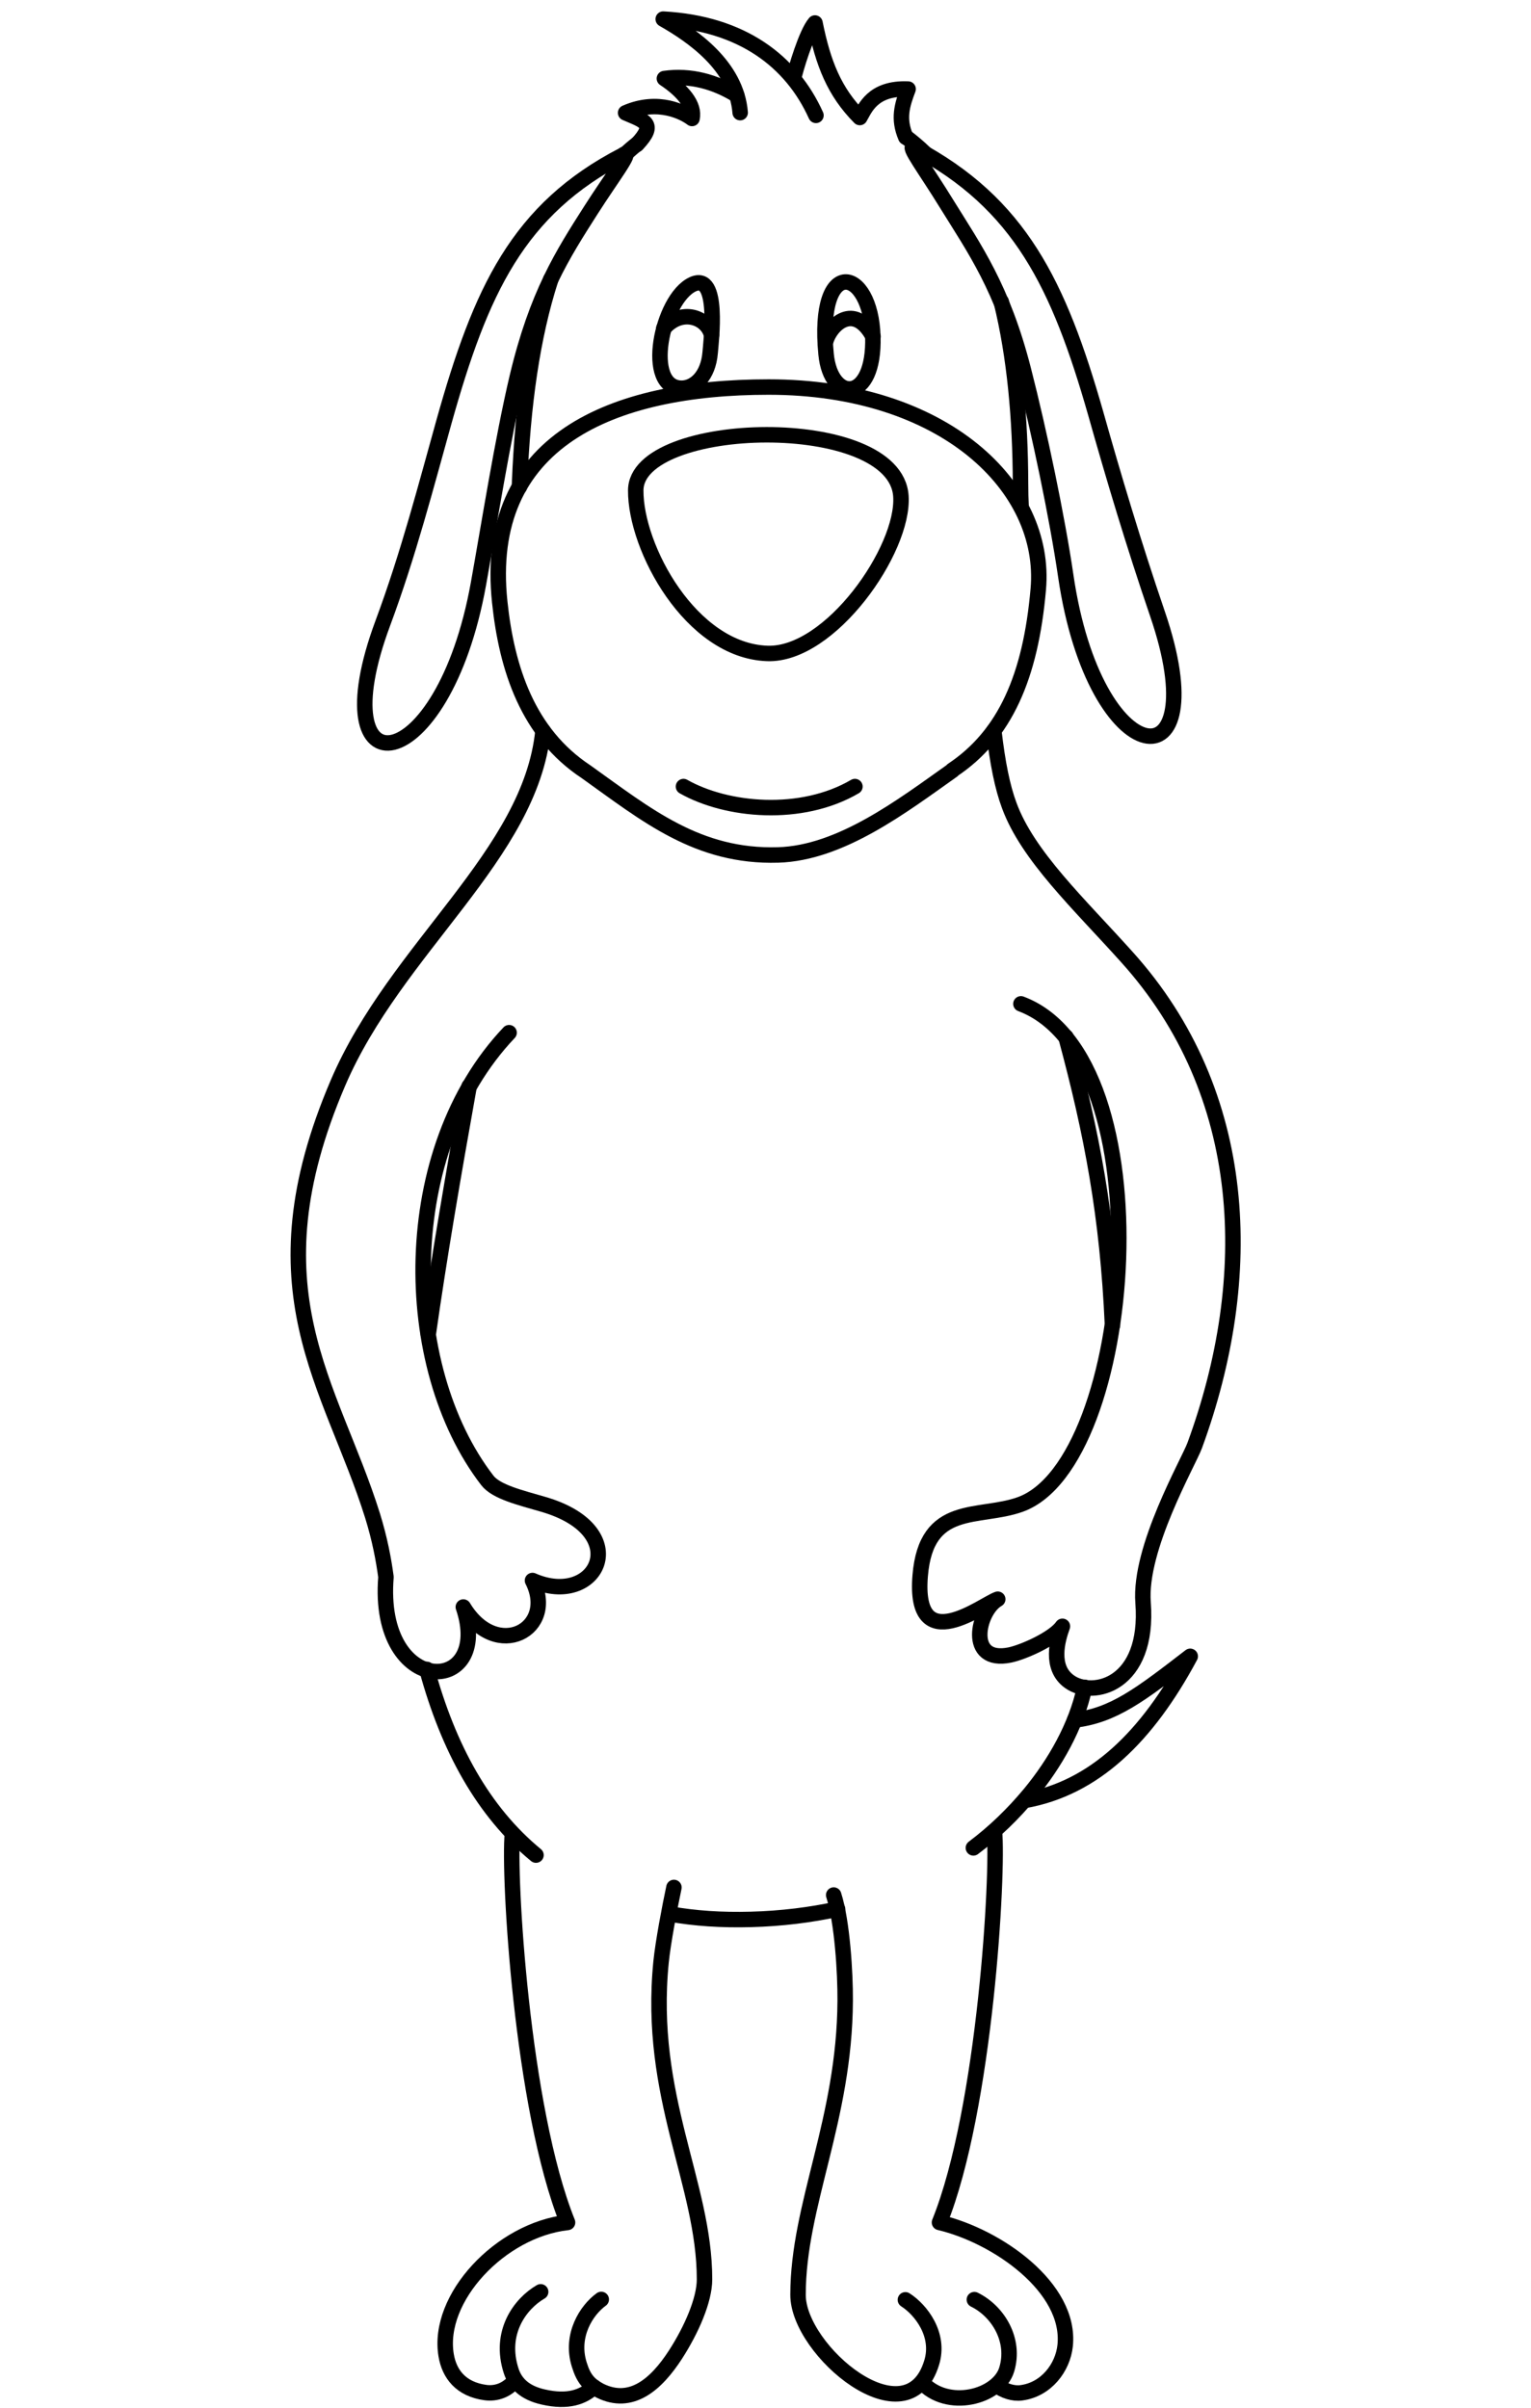 <?xml version="1.0" encoding="UTF-8"?>
<!DOCTYPE svg PUBLIC "-//W3C//DTD SVG 1.1//EN" "http://www.w3.org/Graphics/SVG/1.1/DTD/svg11.dtd">
<!-- Creator: CorelDRAW X6 -->
<svg xmlns="http://www.w3.org/2000/svg" xml:space="preserve" width="78.581mm" height="123.56mm" version="1.1" style="shape-rendering:geometricPrecision; text-rendering:geometricPrecision; image-rendering:optimizeQuality; fill-rule:evenodd; clip-rule:evenodd"
viewBox="0 0 7858 12356"
 xmlns:xlink="http://www.w3.org/1999/xlink">
 <defs>
  <style type="text/css">
   <![CDATA[
    .str0 {stroke:black;stroke-width:79.37;stroke-linecap:round;stroke-linejoin:round}
    .fil0 {fill:none}
   ]]>
  </style>
 </defs>
 <g id="lineart">
  <g id="_1157129552">
   <path class="fil0 str0" d="M2666 2498c0,-8 1,-16 1,-24 16,-395 65,-747 160,-1041m384 -644c19,-17 38,-34 59,-50m1380 -36c33,25 65,52 95,81m394 764c69,280 98,599 99,935 0,40 1,80 3,118m230 2720c134,497 214,919 239,1479m-143 1858c-43,201 -154,392 -279,544 -87,105 -184,199 -292,280m-697 314c-137,30 -289,49 -445,53 -151,4 -287,-5 -416,-28m-687 -302c-271,-223 -450,-550 -560,-953m7 -1720c55,-388 128,-815 210,-1272"/>
   <path class="fil0 str0" d="M5240 5151c750,281 586,2358 -4,2569 -213,76 -482,-12 -513,365 -36,433 326,144 398,121 -103,58 -164,333 63,286 71,-15 227,-85 269,-147 -26,71 -65,212 36,284 121,87 410,17 378,-405 -22,-280 233,-720 265,-807 317,-864 283,-1806 -348,-2506 -246,-274 -509,-519 -604,-778 -35,-94 -60,-218 -79,-383"/>
   <path class="fil0 str0" d="M3555 1459c-160,75 -254,535 -55,533 65,-1 135,-61 145,-183 4,-52 50,-415 -90,-350z"/>
   <path class="fil0 str0" d="M3652 1719c-23,-93 -156,-138 -245,-34"/>
   <path class="fil0 str0" d="M4240 1818c-50,-509 230,-450 240,-91 10,343 -216,340 -240,91z"/>
   <path class="fil0 str0" d="M4236 1759c23,-95 149,-209 245,-32"/>
   <path class="fil0 str0" d="M3938 3353c-392,-14 -677,-542 -675,-837 2,-368 1333,-402 1361,30 18,274 -363,819 -686,807z"/>
   <path class="fil0 str0" d="M2630 9409c-21,208 47,1409 283,1995 -344,38 -673,388 -623,682 16,95 75,174 202,191 54,7 110,-11 153,-64m130 -453c-105,61 -216,209 -151,407 20,60 66,111 166,133 125,28 202,1 259,-52m37 -449c-75,54 -160,184 -113,334 11,35 24,68 52,96 14,14 32,26 54,38 161,80 289,-32 388,-185 82,-127 149,-280 149,-386 0,-492 -292,-937 -223,-1629 10,-100 45,-284 66,-382"/>
   <path class="fil0 str0" d="M5104 9396c21,208 -46,1423 -282,2008 294,69 676,334 645,632 -12,113 -97,225 -224,242 -41,6 -89,-9 -130,-39m-112 -439c122,60 212,208 166,359 -43,142 -305,210 -436,64m-84 -422c80,51 179,179 135,322 -124,410 -687,-61 -686,-348 0,-461 239,-898 242,-1509 1,-142 -15,-405 -59,-542"/>
   <path class="fil0 str0" d="M4649 704c-41,-95 -19,-165 12,-247 -184,-8 -222,103 -248,146 -131,-132 -188,-277 -230,-485 -45,52 -101,242 -110,286m115 188c-125,-277 -379,-472 -784,-494 149,85 376,239 395,480"/>
   <path class="fil0 str0" d="M3269 741c102,-108 38,-120 -58,-162 169,-74 302,-1 341,29 15,-70 -50,-144 -142,-205 134,-19 261,17 371,85"/>
   <path class="fil0 str0" d="M2787 3750c-65,639 -754,1111 -1052,1806 -456,1064 -35,1545 177,2221 38,123 57,226 69,315 -51,625 552,613 397,154 171,283 482,114 355,-136 331,146 531,-253 55,-391 -116,-34 -241,-63 -287,-123 -452,-587 -461,-1693 112,-2297"/>
   <path class="fil0 str0" d="M4694 758c-48,-26 63,122 164,287 143,231 287,431 395,854 81,315 174,760 217,1055 150,1027 779,1095 471,196 -122,-357 -226,-705 -317,-1028 -190,-665 -390,-1077 -930,-1364z"/>
   <path class="fil0 str0" d="M3201 793c49,-25 -64,122 -168,285 -146,229 -277,432 -378,856 -75,316 -146,766 -199,1060 -183,1018 -820,1087 -491,203 132,-355 223,-709 314,-1034 188,-670 378,-1089 922,-1369z"/>
   <path class="fil0 str0" d="M4889 3953c-256,181 -573,425 -896,434 -412,12 -674,-205 -985,-427 -299,-197 -407,-529 -443,-870 -88,-828 574,-1104 1380,-1104 900,0 1431,513 1384,1038 -39,446 -170,748 -441,928z"/>
   <path class="fil0 str0" d="M3508 4036c222,126 605,161 880,0"/>
   <path class="fil0 str0" d="M5258 9239c359,-63 630,-328 851,-740 -258,199 -394,303 -593,327"/>
  </g>
 </g>
</svg>
